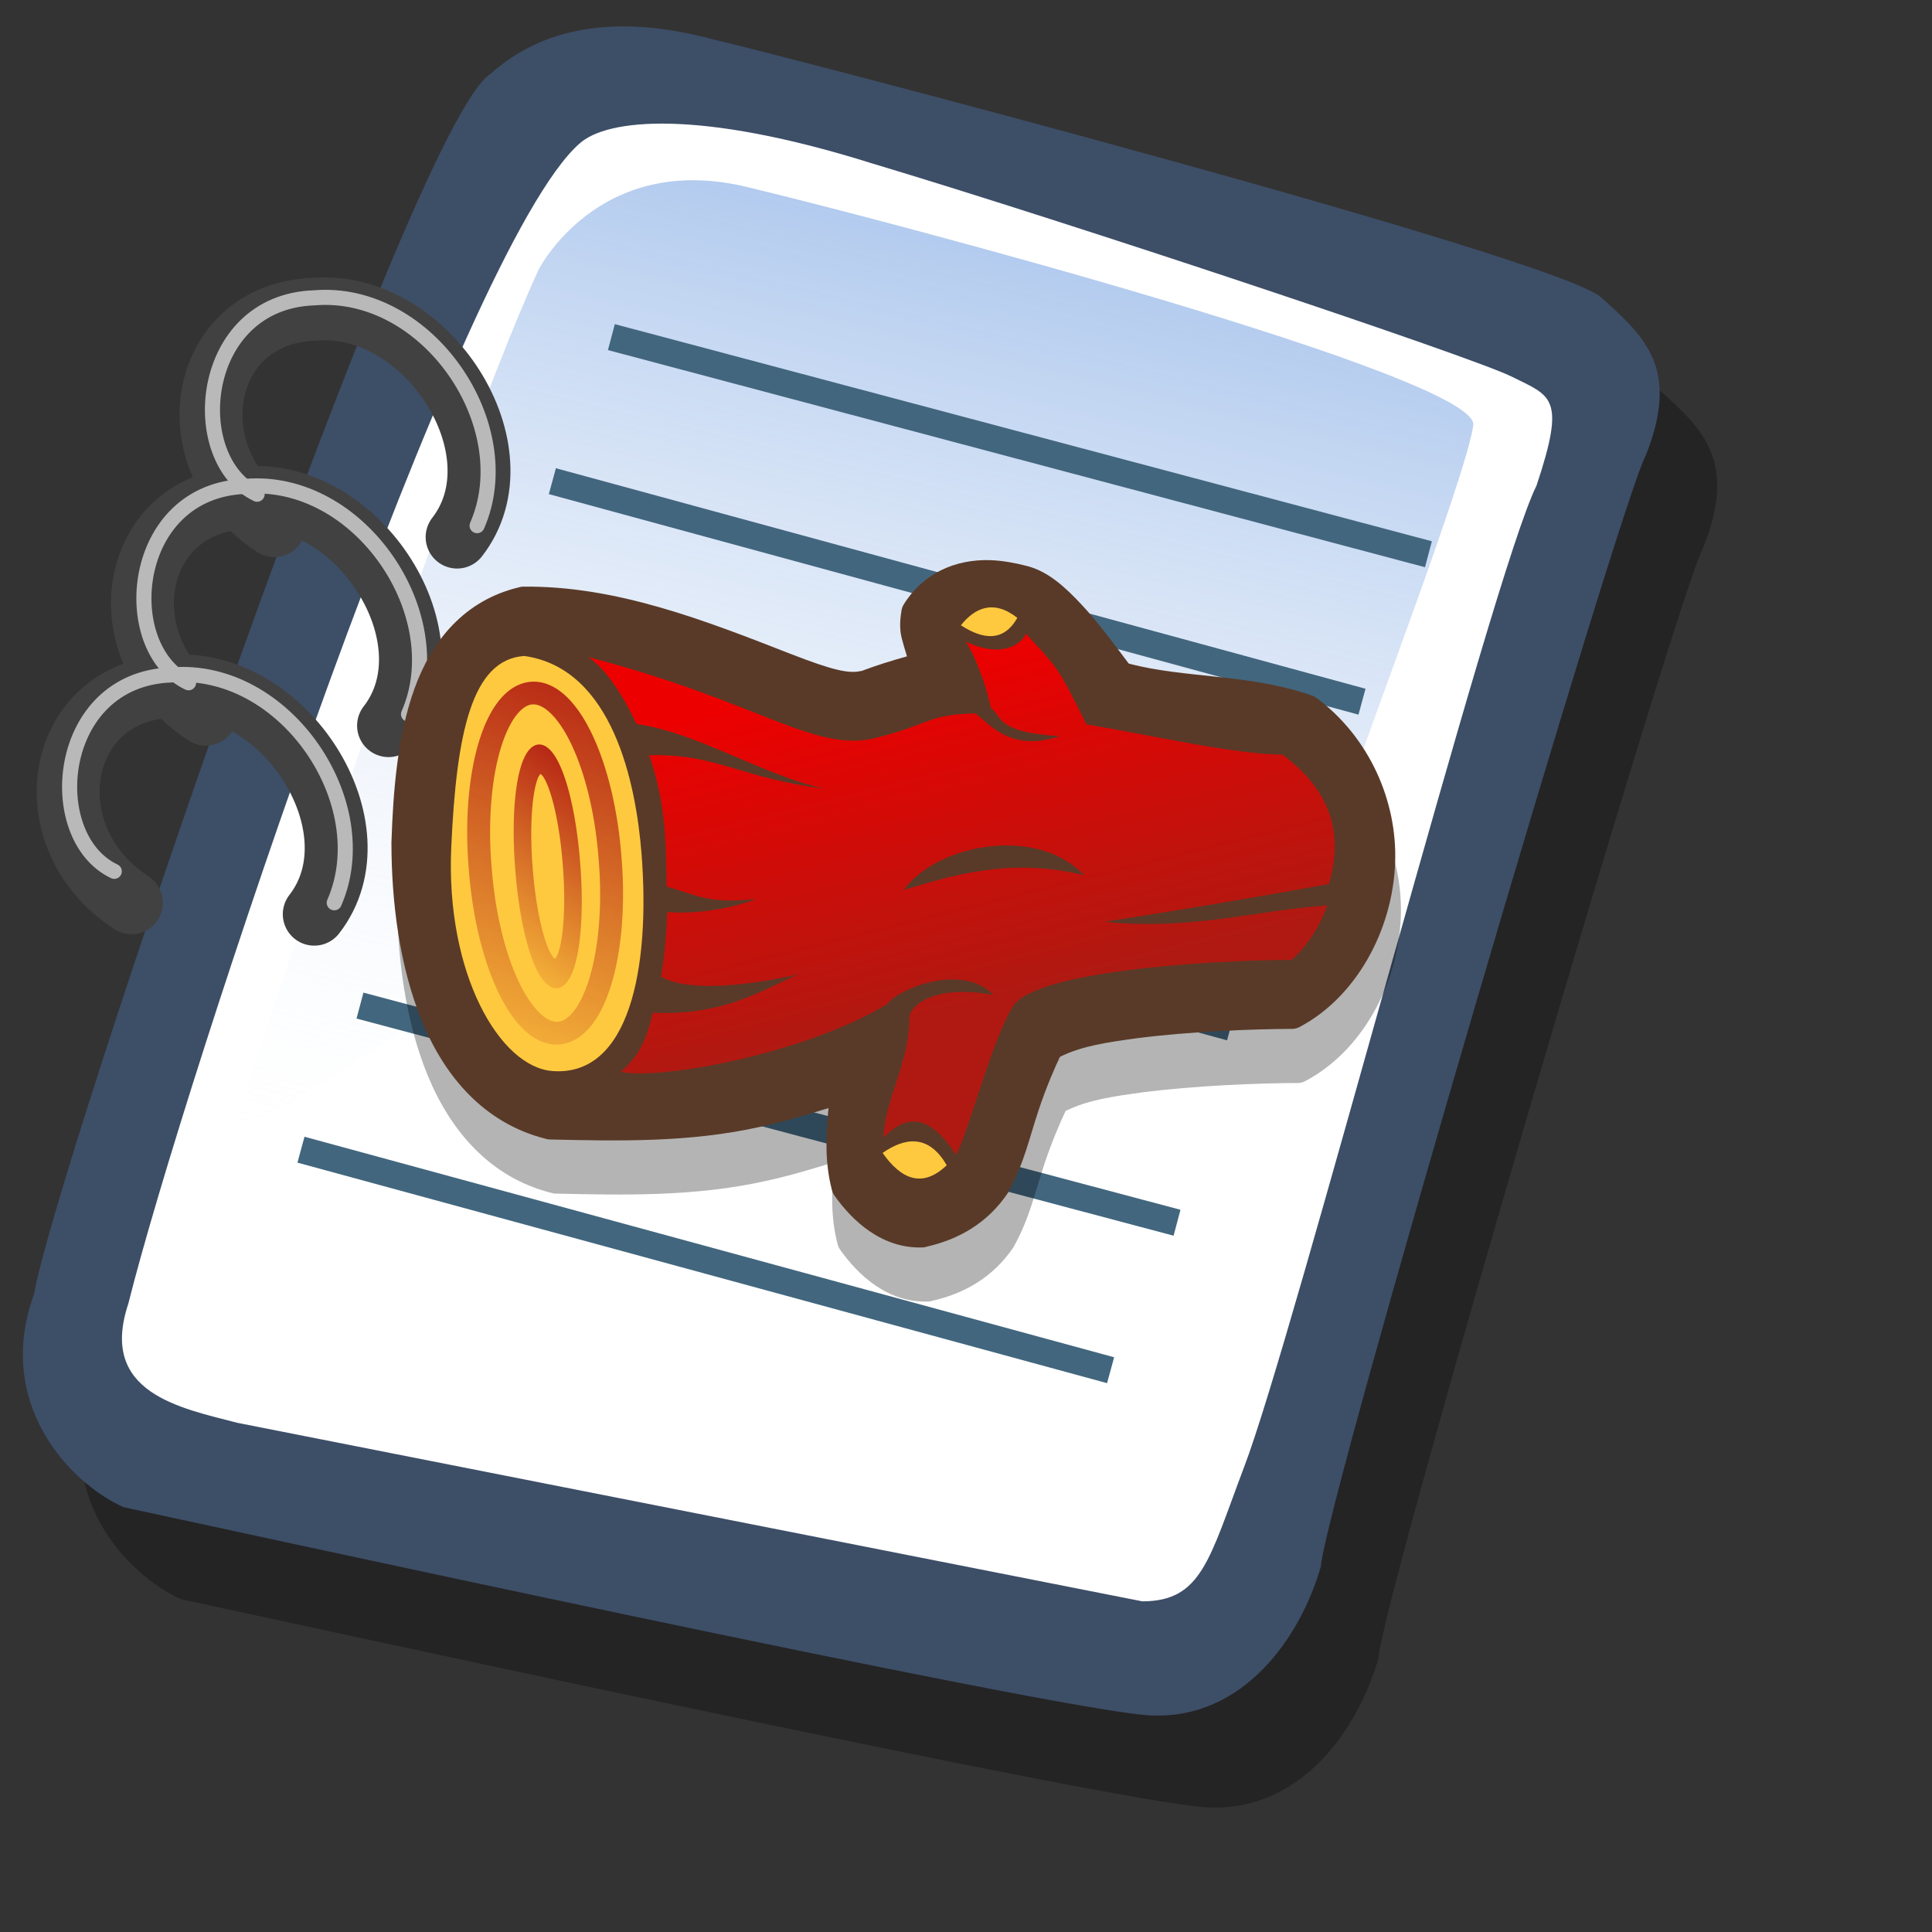 <?xml version="1.0" encoding="UTF-8" standalone="no"?>
<!-- Created with Sodipodi ("http://www.sodipodi.com/") -->
<svg
   xmlns:dc="http://purl.org/dc/elements/1.1/"
   xmlns:cc="http://creativecommons.org/ns#"
   xmlns:rdf="http://www.w3.org/1999/02/22-rdf-syntax-ns#"
   xmlns:svg="http://www.w3.org/2000/svg"
   xmlns="http://www.w3.org/2000/svg"
   xmlns:xlink="http://www.w3.org/1999/xlink"
   xmlns:sodipodi="http://sodipodi.sourceforge.net/DTD/sodipodi-0.dtd"
   xmlns:inkscape="http://www.inkscape.org/namespaces/inkscape"
   id="svg604"
   sodipodi:version="0.32"
   width="72pt"
   height="72pt"
   sodipodi:docbase="/home/zeus/images/icons/gartoon/svg"
   sodipodi:docname="text-x-changelog.svg"
   inkscape:version="0.46+devel"
   inkscape:output_extension="org.inkscape.output.svg.inkscape">
  <rect width="100%" height="100%" fill="#333333" stroke="none"/>
  <defs
     id="defs606">
    <linearGradient
       id="linearGradient612">
      <stop
         style="stop-color:#7fa8e3;stop-opacity:0.741;"
         offset="0"
         id="stop613" />
      <stop
         style="stop-color:#ffffff;stop-opacity:0;"
         offset="1"
         id="stop614" />
    </linearGradient>
    <linearGradient
       xlink:href="#linearGradient612"
       id="linearGradient615"
       x1="50.644"
       y1="5.368"
       x2="35.752"
       y2="68.044"
       gradientUnits="userSpaceOnUse"
       spreadMethod="pad" />
    <linearGradient
       id="linearGradient3282"
       inkscape:collect="always">
      <stop
         id="stop3284"
         offset="0"
         style="stop-color:#b01911;stop-opacity:1;" />
      <stop
         id="stop3286"
         offset="1"
         style="stop-color:#b01911;stop-opacity:0;" />
    </linearGradient>
    <linearGradient
       id="linearGradient3342"
       inkscape:collect="always">
      <stop
         id="stop3344"
         offset="0"
         style="stop-color:#ed0000;stop-opacity:1" />
      <stop
         id="stop3346"
         offset="1"
         style="stop-color:#b01911;stop-opacity:1" />
    </linearGradient>
    <linearGradient
       inkscape:collect="always"
       xlink:href="#linearGradient3342"
       id="linearGradient2695"
       gradientUnits="userSpaceOnUse"
       gradientTransform="matrix(0.96,0,0,-0.96,-17.872,99.5)"
       x1="45.84"
       y1="73.325"
       x2="53.803"
       y2="42.383" />
    <linearGradient
       inkscape:collect="always"
       xlink:href="#linearGradient3282"
       id="linearGradient2697"
       gradientUnits="userSpaceOnUse"
       x1="-75.022"
       y1="68.281"
       x2="-90.295"
       y2="36.545" />
    <linearGradient
       inkscape:collect="always"
       xlink:href="#linearGradient3282"
       id="linearGradient2699"
       gradientUnits="userSpaceOnUse"
       x1="-75.022"
       y1="68.281"
       x2="-90.295"
       y2="36.545" />
  </defs>
  <sodipodi:namedview
     id="base"
     showgrid="false"
     inkscape:zoom="3.9126575"
     inkscape:cx="40.371923"
     inkscape:cy="52.635503"
     inkscape:window-width="837"
     inkscape:window-height="724"
     inkscape:window-x="0"
     inkscape:window-y="9"
     inkscape:current-layer="svg604" />
  <g
     id="g2578">
    <path
       transform="matrix(1.115,0,0,1.115,-5.305,-3.889)"
       sodipodi:nodetypes="ccccccccc"
       id="path794"
       d="M 12.816 74.753 C 10.386 73.648 7.071 70.113 8.839 65.251 C 9.723 59.948 25.633 13.102 29.168 10.892 C 31.378 8.904 34.582 8.13 39.112 9.346 C 42.868 10.229 76.677 19.068 78.666 20.836 C 80.654 22.604 82.201 24.04 80.654 27.907 C 79.55 29.896 66.402 74.532 66.181 77.405 C 65.297 80.498 62.756 84.255 58.557 84.034 C 54.359 83.813 15.91 75.416 12.816 74.753 z "
       style="fill:#000000;fill-rule:evenodd;stroke:none;stroke-opacity:1;stroke-width:1pt;stroke-linejoin:miter;stroke-linecap:butt;fill-opacity:0.301;" />
    <path
       transform="matrix(1.115,0,0,1.115,-8.162,-8.461)"
       sodipodi:nodetypes="ccccccccc"
       id="path609"
       d="M 12.816 74.753 C 10.386 73.648 7.071 70.113 8.839 65.251 C 9.723 59.948 25.633 13.102 29.168 10.892 C 31.378 8.904 34.582 8.13 39.112 9.346 C 42.868 10.229 76.677 19.068 78.666 20.836 C 80.654 22.604 82.201 24.04 80.654 27.907 C 79.55 29.896 66.402 74.532 66.181 77.405 C 65.297 80.498 62.756 84.255 58.557 84.034 C 54.359 83.813 15.91 75.416 12.816 74.753 z "
       style="fill:#3d4e67;fill-rule:evenodd;stroke:none;stroke-opacity:1;stroke-width:1pt;stroke-linejoin:miter;stroke-linecap:butt;fill-opacity:1;" />
    <path
       transform="matrix(1.115,0,0,1.115,-8.162,-8.461)"
       sodipodi:nodetypes="cccccccs"
       id="path608"
       d="M 17.899 70.996 C 15.358 70.334 11.711 69.671 13.037 65.693 C 15.468 55.971 27.842 18.626 33.146 13.986 C 34.361 12.881 38.449 12.439 46.183 14.87 C 55.022 17.521 72.92 23.488 74.688 24.372 C 76.456 25.256 77.119 25.256 75.793 29.233 C 73.804 33.211 64.966 67.24 62.756 72.985 C 61.209 77.073 60.877 78.951 58.226 78.951 "
       style="fill:#ffffff;fill-rule:evenodd;stroke:none;stroke-opacity:1;stroke-width:1pt;stroke-linejoin:miter;stroke-linecap:butt;fill-opacity:1;" />
    <path
       transform="matrix(0.947,0,0,0.947,-0.481,0.41)"
       id="path636"
       d="M 28.75 13.75 C 28.75 13.75 31.875 7.5 39.688 9.375 C 47.5 11.25 78.125 19.375 77.812 21.875 C 77.5 24.375 71.875 39.062 71.562 40.312 C 71.25 41.562 42.5 40.938 31.562 47.5 C 20.625 54.062 12.5 59.688 12.5 59.688 C 12.5 59.688 23.75 24.688 28.75 13.75 z "
       style="fill:url(#linearGradient615);fill-rule:evenodd;stroke:none;stroke-opacity:1;stroke-width:1pt;stroke-linejoin:miter;stroke-linecap:butt;fill-opacity:1;" />
    <path
       transform="translate(1.136,0.852)"
       id="path671"
       d="M 29.243 15.899 L 69.842 26.688 "
       style="fill:none;fill-rule:evenodd;stroke:#42667e;stroke-opacity:1;stroke-width:1pt;stroke-linejoin:miter;stroke-linecap:butt;fill-opacity:1;" />
    <path
       transform="matrix(1,-1.703691e-2,1.703691e-2,1,-0.705,5.077)"
       id="path672"
       d="M 27.823 19.306 L 67.855 30.946 "
       style="fill:none;fill-rule:evenodd;stroke:#42667e;stroke-opacity:1;stroke-width:1pt;stroke-linejoin:miter;stroke-linecap:butt;fill-opacity:1;" />
    <path
       transform="translate(-5.394,17.035)"
       id="path673"
       d="M 29.243 15.899 L 69.842 26.688 "
       style="fill:none;fill-rule:evenodd;stroke:#42667e;stroke-opacity:1;stroke-width:1pt;stroke-linejoin:miter;stroke-linecap:butt;fill-opacity:1;" />
    <path
       transform="translate(-11.356,34.069)"
       id="path675"
       d="M 29.243 15.899 L 69.842 26.688 "
       style="fill:none;fill-rule:evenodd;stroke:#42667e;stroke-opacity:1;stroke-width:1pt;stroke-linejoin:miter;stroke-linecap:butt;fill-opacity:1;" />
    <path
       transform="matrix(1,-1.703691e-2,1.703691e-2,1,-13.197,38.295)"
       id="path676"
       d="M 27.823 19.306 L 67.855 30.946 "
       style="fill:none;fill-rule:evenodd;stroke:#42667e;stroke-opacity:1;stroke-width:1pt;stroke-linejoin:miter;stroke-linecap:butt;fill-opacity:1;" />
    <path
       transform="matrix(1,-1.703691e-2,1.703691e-2,1,-7.235,21.26)"
       id="path674"
       d="M 27.823 19.306 L 67.855 30.946 "
       style="fill:none;fill-rule:evenodd;stroke:#42667e;stroke-opacity:1;stroke-width:1pt;stroke-linejoin:miter;stroke-linecap:butt;fill-opacity:1;" />
    <path
       sodipodi:nodetypes="csc"
       id="path699"
       d="M 6.53 44.858 C 1.514 41.593 2.739 34.297 8.517 34.105 C 14.146 33.634 18.927 41.167 15.615 45.426 "
       style="fill:none;fill-rule:evenodd;stroke:#414141;stroke-opacity:1;stroke-width:3.125;stroke-linejoin:round;stroke-linecap:round;fill-opacity:1;stroke-dasharray:none;" />
    <path
       transform="translate(3.691,-9.369)"
       sodipodi:nodetypes="csc"
       id="path701"
       d="M 6.53 44.858 C 1.514 41.593 2.739 34.297 8.517 34.105 C 14.146 33.634 18.927 41.167 15.615 45.426 "
       style="fill:none;fill-rule:evenodd;stroke:#414141;stroke-opacity:1;stroke-width:3.125;stroke-linejoin:round;stroke-linecap:round;fill-opacity:1;stroke-dasharray:none;" />
    <path
       transform="translate(7.098,-18.738)"
       sodipodi:nodetypes="csc"
       id="path703"
       d="M 6.53 44.858 C 1.514 41.593 2.739 34.297 8.517 34.105 C 14.146 33.634 18.927 41.167 15.615 45.426 "
       style="fill:none;fill-rule:evenodd;stroke:#414141;stroke-opacity:1;stroke-width:3.125;stroke-linejoin:round;stroke-linecap:round;fill-opacity:1;stroke-dasharray:none;" />
    <path
       transform="translate(7.098,-19.306)"
       sodipodi:nodetypes="csc"
       id="path704"
       d="M 5.678 43.864 C 2.082 42.161 2.739 34.297 8.517 34.105 C 14.146 33.634 18.785 40.457 16.609 45.426 "
       style="fill:none;fill-rule:evenodd;stroke:#b9b9b9;stroke-opacity:1;stroke-width:0.75;stroke-linejoin:round;stroke-linecap:round;fill-opacity:1;stroke-dasharray:none;" />
    <path
       transform="translate(3.691,-9.937)"
       sodipodi:nodetypes="csc"
       id="path702"
       d="M 5.678 43.864 C 2.082 42.161 2.739 34.297 8.517 34.105 C 14.146 33.634 18.785 40.457 16.609 45.426 "
       style="fill:none;fill-rule:evenodd;stroke:#b9b9b9;stroke-opacity:1;stroke-width:0.75;stroke-linejoin:round;stroke-linecap:round;fill-opacity:1;stroke-dasharray:none;" />
    <path
       transform="translate(0,-0.568)"
       sodipodi:nodetypes="csc"
       id="path700"
       d="M 5.678 43.864 C 2.082 42.161 2.739 34.297 8.517 34.105 C 14.146 33.634 18.785 40.457 16.609 45.426 "
       style="fill:none;fill-rule:evenodd;stroke:#b9b9b9;stroke-opacity:1;stroke-width:0.75;stroke-linejoin:round;stroke-linecap:round;fill-opacity:1;stroke-dasharray:none;" />
  </g>
  <g
     id="g2685"
     transform="matrix(0.567,4.4001772e-3,-4.4001772e-3,0.567,30.09,16.133)">
    <path
       style="color:#000000;fill:#000000;fill-opacity:0.294;fill-rule:evenodd;stroke:none;marker:none;marker-start:none;marker-mid:none;marker-end:none;visibility:visible;display:inline;overflow:visible;enable-background:accumulate"
       d="m 34.401,25.112 c -3.089,-0.074 -5.905,1.219 -7.558,3.958 -0.093,0.157 -0.154,0.33 -0.18,0.51 -0.148,0.935 -0.151,1.68 0.03,2.399 0.1,0.4 0.313,1.095 0.48,1.619 -1.342,0.386 -2.604,0.788 -3.989,1.319 -0.015,0.004 -0.045,-0.004 -0.06,0 -1.038,0.249 -2.451,-0.056 -6.029,-1.409 -7.66,-2.927 -15.465,-5.927 -23.664,-5.757 -0.102,0.009 -0.202,0.029 -0.3,0.06 -4.791,1.182 -7.614,4.751 -9.088,8.935 -1.474,4.184 -1.808,9.063 -1.92,13.523 -0,0.01 -0,0.02 0,0.03 0.044,5.135 0.781,10.828 2.819,15.652 2.038,4.824 5.521,8.854 10.887,10.165 0.097,0.031 0.198,0.051 0.3,0.06 6.085,0.093 12.356,0.184 18.536,-1.259 1.964,-0.438 3.95,-1.054 5.939,-1.679 -0.224,2.368 -0.288,4.826 0.36,7.196 0.043,0.161 0.114,0.314 0.21,0.45 1.591,2.227 4.242,4.68 7.828,4.498 0.092,-0.011 0.182,-0.031 0.27,-0.06 2.794,-0.653 5.328,-2.082 7.108,-4.768 0.022,-0.039 0.042,-0.079 0.06,-0.12 1.328,-2.449 1.772,-4.679 2.579,-7.166 0.668,-2.059 1.404,-3.76 1.83,-4.678 1.934,-0.989 4.224,-1.314 6.688,-1.679 4.619,-0.63 10.112,-0.891 13.677,-0.93 0.221,-0.009 0.437,-0.071 0.63,-0.18 4.899,-2.642 8.084,-8.505 8.248,-14.482 0.146,-5.321 -2.296,-10.918 -7.048,-14.393 C 62.924,36.846 62.792,36.786 62.654,36.746 57.127,34.873 51.571,35.355 46.608,34.077 45.29,32.345 43.917,30.514 42.499,29.01 40.96,27.378 39.45,26.043 37.61,25.592 36.505,25.321 35.438,25.137 34.401,25.112 z"
       id="path3377" />
    <path
       id="path3374"
       d="m 33.866,20.374 c -3.089,-0.074 -5.905,1.219 -7.558,3.958 -0.093,0.157 -0.154,0.33 -0.18,0.51 -0.148,0.935 -0.151,1.68 0.03,2.399 0.1,0.4 0.313,1.095 0.48,1.619 -1.342,0.386 -2.604,0.788 -3.989,1.319 -0.015,0.004 -0.045,-0.004 -0.06,0 -1.038,0.249 -2.451,-0.056 -6.029,-1.409 -7.66,-2.927 -15.465,-5.927 -23.664,-5.757 -0.102,0.009 -0.202,0.029 -0.3,0.06 -4.791,1.182 -7.614,4.751 -9.088,8.935 -1.474,4.184 -1.808,9.063 -1.92,13.523 -0,0.01 -0,0.02 0,0.03 0.044,5.135 0.781,10.828 2.819,15.652 2.038,4.824 5.521,8.854 10.887,10.165 0.097,0.031 0.198,0.051 0.3,0.06 6.085,0.093 12.356,0.184 18.536,-1.259 1.964,-0.438 3.95,-1.054 5.939,-1.679 -0.224,2.368 -0.288,4.826 0.36,7.196 0.043,0.161 0.114,0.314 0.21,0.45 1.591,2.227 4.242,4.68 7.828,4.498 0.092,-0.011 0.182,-0.031 0.27,-0.06 2.794,-0.653 5.328,-2.082 7.108,-4.768 0.022,-0.039 0.042,-0.079 0.06,-0.12 1.328,-2.449 1.772,-4.679 2.579,-7.166 0.668,-2.059 1.404,-3.76 1.83,-4.678 1.934,-0.989 4.224,-1.314 6.688,-1.679 4.619,-0.63 10.112,-0.891 13.677,-0.93 0.221,-0.009 0.437,-0.071 0.63,-0.18 4.899,-2.642 8.084,-8.505 8.248,-14.482 C 69.703,41.259 67.261,35.662 62.509,32.188 62.389,32.108 62.258,32.047 62.119,32.008 56.592,30.135 51.036,30.617 46.073,29.339 44.755,27.607 43.382,25.776 41.964,24.272 c -1.538,-1.632 -3.049,-2.967 -4.889,-3.418 -1.105,-0.271 -2.172,-0.455 -3.209,-0.48 z"
       style="color:#000000;fill:#593a28;fill-opacity:1;fill-rule:evenodd;stroke:none;marker:none;marker-start:none;marker-mid:none;marker-end:none;visibility:visible;display:inline;overflow:visible;enable-background:accumulate" />
    <path
       sodipodi:nodetypes="csssc"
       id="path2487"
       d="m -6.898,29.087 c -4.596,0.347 -5.89,6.771 -6.268,16.803 -0.418,11.097 4.402,19.231 9.013,19.549 6.751,0.466 8.532,-9.078 7.665,-19.102 -0.531,-6.125 -2.636,-16.214 -10.409,-17.25 z"
       style="color:#000000;fill:#ffc93f;fill-opacity:1;fill-rule:evenodd;stroke:none;marker:none;marker-start:none;marker-mid:none;marker-end:none;visibility:visible;display:inline;overflow:visible;enable-background:accumulate" />
    <path
       sodipodi:nodetypes="ccccccccccccccccscccccccccccscccccc"
       id="path2490"
       d="m 31.274,72.498 c -1.885,-2.783 -3.852,-4.067 -6.376,-1.439 0.108,-3.41 2.295,-6.721 2.195,-10.687 0.331,-1.279 2.711,-2.733 7.344,-1.898 -2.762,-2.882 -8.512,-0.364 -9.265,0.853 -7.201,4.443 -19.919,6.855 -23.323,6.137 1.35,-1.27 2.071,-2.244 2.758,-5.204 6.646,0.26 10.211,-2.478 12.75,-3.454 -4.727,1.073 -9.688,1.606 -12.05,0.295 0.27,-1.764 0.447,-3.695 0.495,-5.682 1.607,0.165 4.887,-0.058 7.792,-1.202 C 9.371,50.741 8.204,49.844 5.734,49.199 5.628,44.662 5.54,41.811 4.122,37.699 9.988,37.506 12.006,39.605 19.492,40.517 13.945,39.323 8.434,35.714 2.977,34.966 1.944,32.752 0.295,30.142 -1.289,29.144 c 14.938,3.747 19.886,8.268 25.225,6.89 4.81,-1.241 4.542,-2.097 8.731,-2.221 1.268,0.928 3.129,3.413 7.412,1.937 -5.707,-0.303 -5.033,-1.738 -6.052,-2.421 -0.556,-2.517 -1.654,-4.98 -2.248,-5.8 3.335,1.565 5.05,-0.001 5.259,-0.744 2.872,3.069 2.804,2.839 5.364,7.903 6.147,1.011 13.005,2.524 17.214,2.533 4.436,3.243 5.359,7.057 4.152,11.306 -3.744,0.699 -10.171,1.923 -19.629,3.455 7.535,0.724 13.195,-1.093 19.506,-1.587 -0.642,1.853 -1.702,3.539 -3.101,4.804 -7.531,0.081 -22.522,1.194 -24.384,4.259 -1.862,3.065 -3.784,11.008 -4.887,13.041 z m 0,0 m 0,0 m 0,0 m 0,0 m 0,0 m 0,0 m 0,0 m 0,0 m 0,0 M 26.515,49.334 c 4.262,-1.319 9.273,-2.939 15.791,-1.422 -4.278,-4.436 -13.049,-2.519 -15.791,1.422 z"
       style="color:#000000;fill:url(#linearGradient2695);fill-opacity:1;fill-rule:evenodd;stroke:none;marker:none;marker-start:none;marker-mid:none;marker-end:none;visibility:visible;display:inline;overflow:visible;enable-background:accumulate" />
    <path
       id="path2492"
       d="m 30.466,73.43 c -2.135,2.068 -4,1.237 -5.625,-1.038 1.911,-1.352 4.01,-1.722 5.625,1.038 z"
       style="color:#000000;fill:#ffc93f;fill-opacity:1;fill-rule:evenodd;stroke:none;marker:none;marker-start:none;marker-mid:none;marker-end:none;visibility:visible;display:inline;overflow:visible;enable-background:accumulate" />
    <path
       transform="matrix(1.168,-0.121,-0.104,-1.156,94.231,98.106)"
       d="m -75.372,52.413 a 4.86,12.694 0 1 1 -9.719,0 4.86,12.694 0 1 1 9.719,0 z"
       sodipodi:ry="12.694215"
       sodipodi:rx="4.8595042"
       sodipodi:cy="52.413223"
       sodipodi:cx="-80.231407"
       id="path3280"
       style="color:#000000;fill:none;stroke:url(#linearGradient2697);stroke-width:1.713;stroke-miterlimit:4;stroke-opacity:1;stroke-dasharray:none;marker:none;marker-start:none;marker-mid:none;marker-end:none;visibility:visible;display:inline;overflow:visible;enable-background:accumulate"
       sodipodi:type="arc" />
    <path
       transform="matrix(0.428,-4.4308189e-2,-6.2288148e-2,-0.728,32.904,82.11)"
       d="m -75.372,52.413 a 4.86,12.694 0 1 1 -9.719,0 4.86,12.694 0 1 1 9.719,0 z"
       sodipodi:ry="12.694215"
       sodipodi:rx="4.8595042"
       sodipodi:cy="52.413223"
       sodipodi:cx="-80.231407"
       id="path3294"
       style="color:#000000;fill:none;stroke:url(#linearGradient2699);stroke-width:3.566;stroke-miterlimit:4;stroke-opacity:1;stroke-dasharray:none;marker:none;marker-start:none;marker-mid:none;marker-end:none;visibility:visible;display:inline;overflow:visible;enable-background:accumulate"
       sodipodi:type="arc" />
    <path
       style="color:#000000;fill:#ffc93f;fill-opacity:1;fill-rule:evenodd;stroke:none;marker:none;marker-start:none;marker-mid:none;marker-end:none;visibility:visible;display:inline;overflow:visible;enable-background:accumulate"
       d="m 36.282,25.411 c -1.166,2.101 -2.944,1.965 -4.94,0.689 1.188,-1.507 2.813,-2.33 4.94,-0.689 z"
       id="path3372" />
  </g>
</svg>
